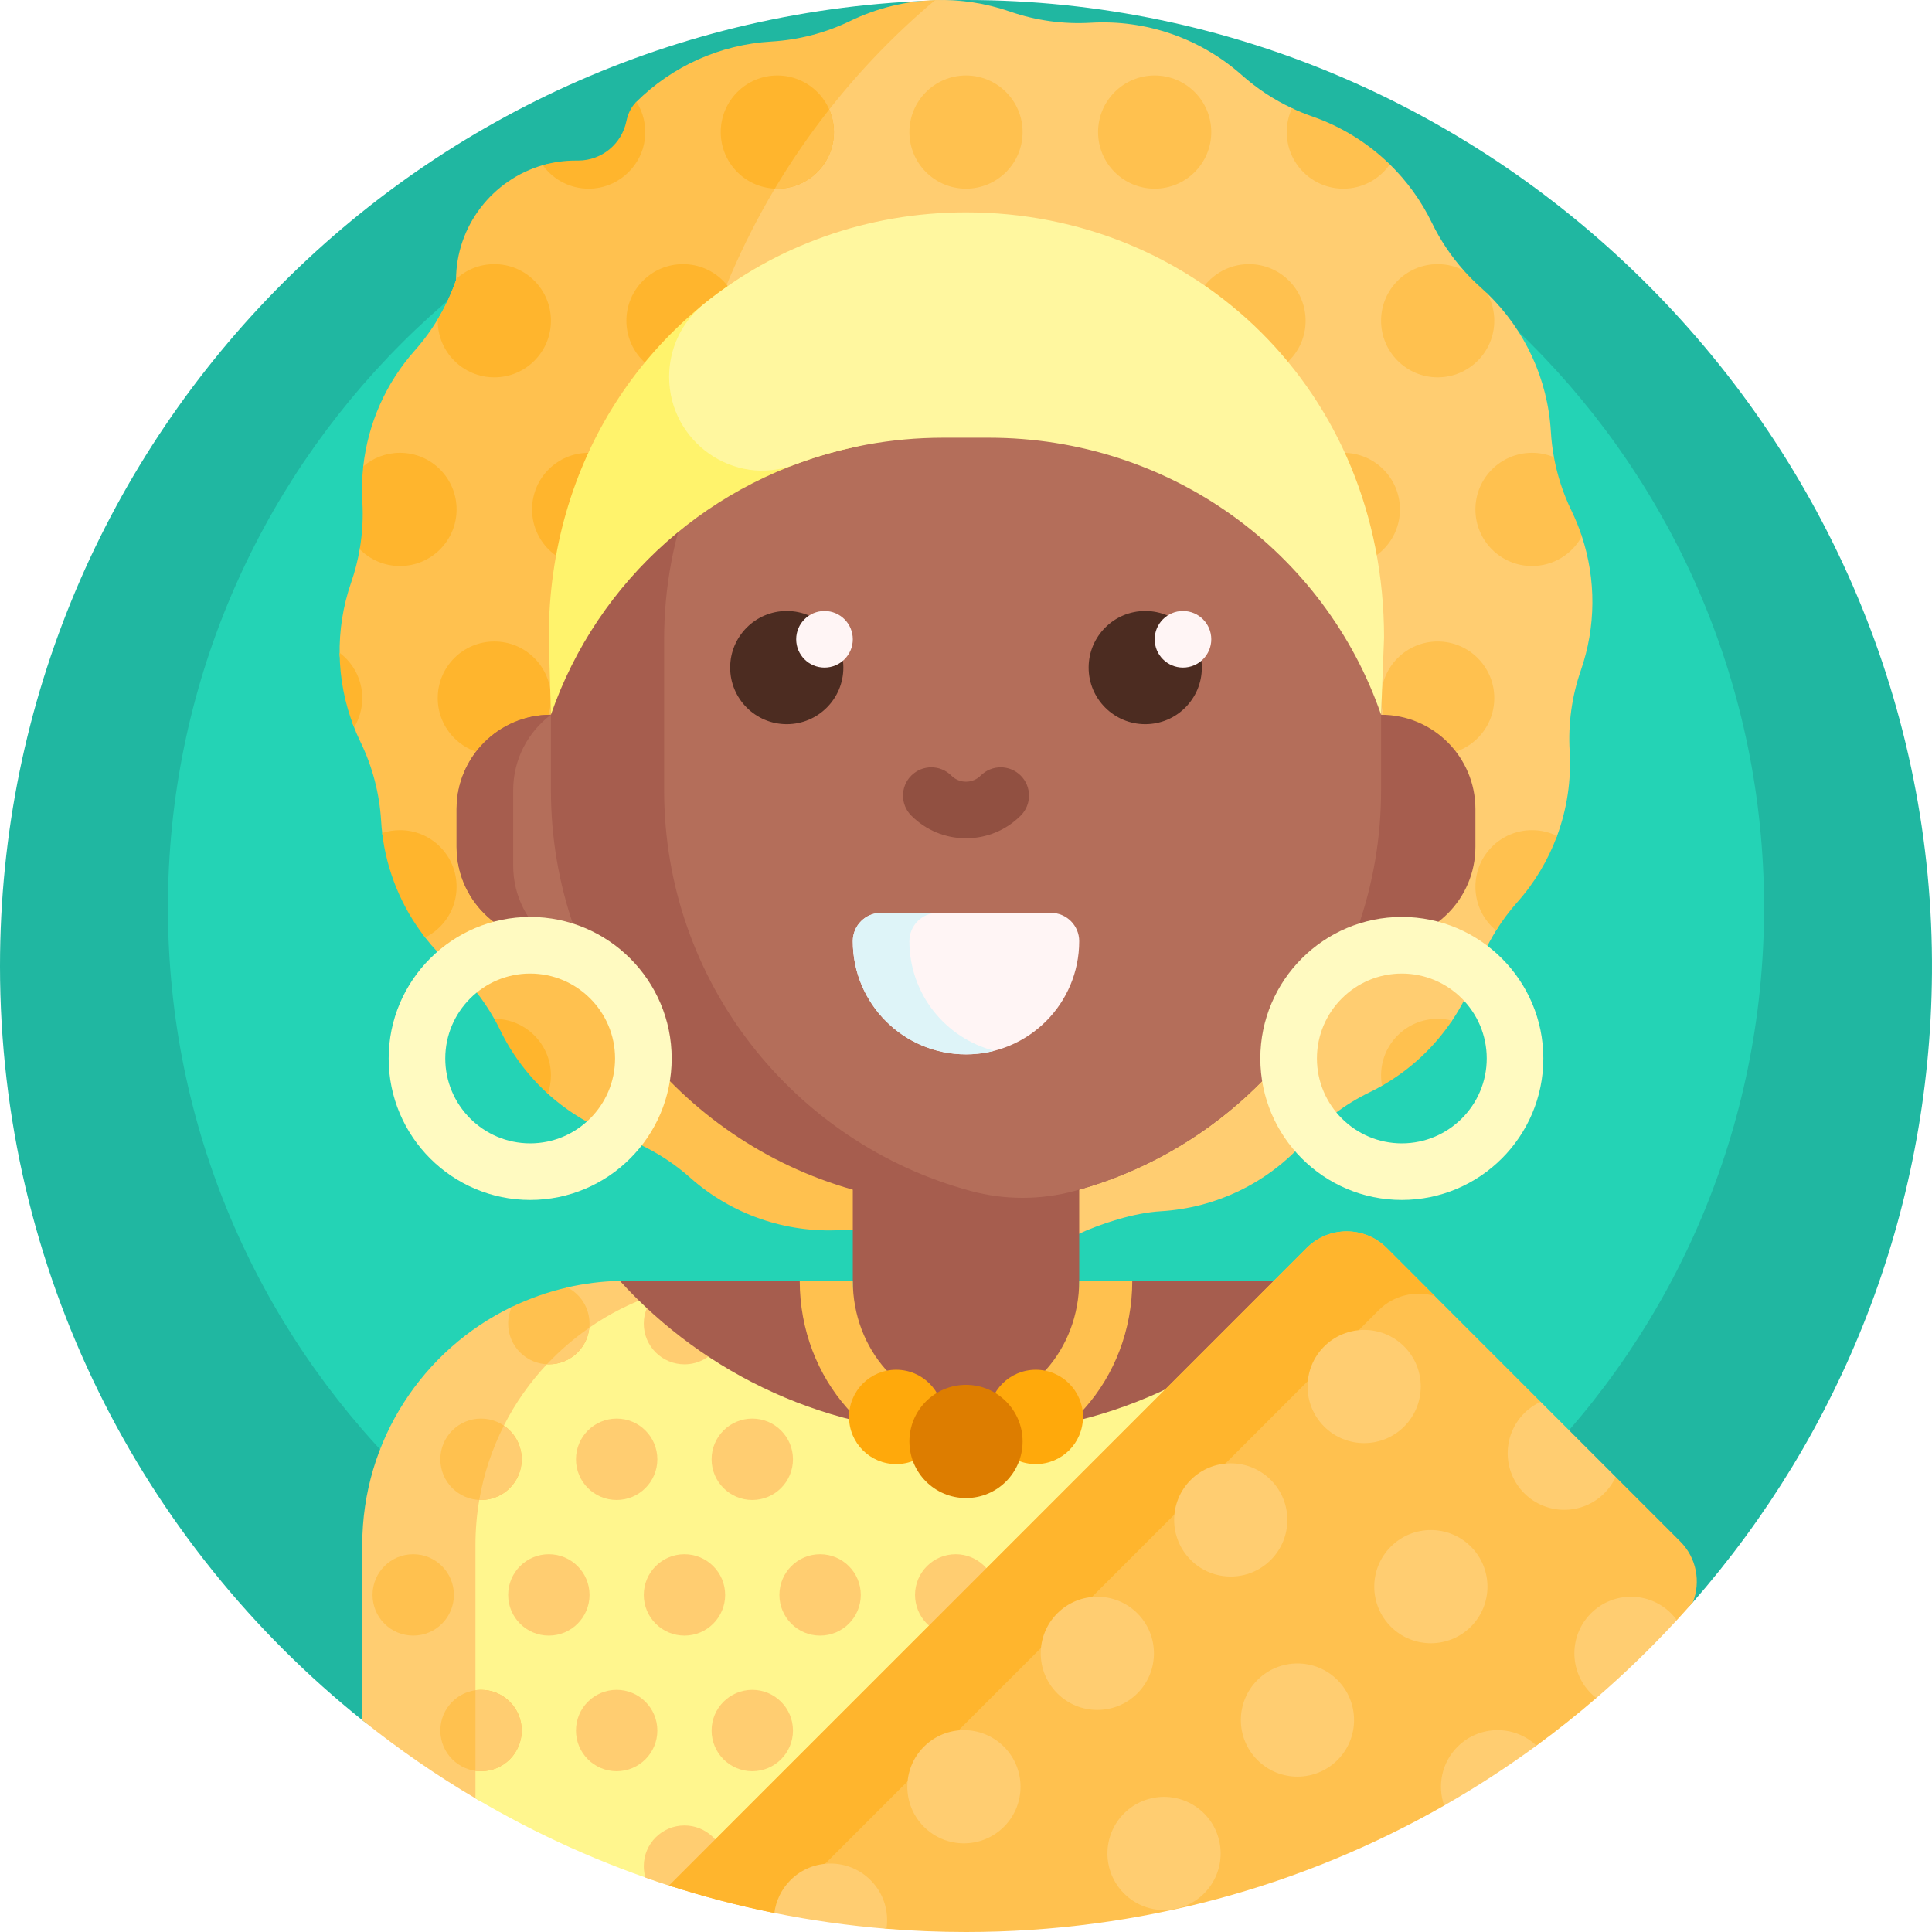 <svg id="Capa_1" enable-background="new 0 0 512 512" height="512" viewBox="0 0 512 512" width="512" xmlns="http://www.w3.org/2000/svg"><g><path d="m0 256c0-141.385 114.615-256 255.999-256 141.011 0 257.02 116.894 255.994 257.902-.465 63.858-24.31 122.155-63.4 166.756-5.14 5.865-13.85 7.012-20.351 2.704-40.483-26.83-89.038-42.457-141.243-42.457-68.392 0-130.52 26.819-176.44 70.514-3.963 3.771-10.108 3.994-14.379.577-58.628-46.912-96.18-119.069-96.18-199.996z" fill="#20b7a1"/><path d="m467.496 240.504c0 116.806-94.69 211.496-211.496 211.496s-211.496-94.69-211.496-211.496 94.69-211.497 211.496-211.497 211.496 94.691 211.496 211.497z" fill="#24d3b5"/><path d="m177.758 346.926c-22.797 11.542-38.424 35.191-38.424 62.49v59.898c0 6.686-7.271 10.839-13.032 7.446-10.615-6.25-20.739-13.243-30.301-20.908v-46.436c0-27.769 16.169-51.761 39.607-63.075.743-.359 1.896.757 2.653.424 3.079-1.354 6.274-2.492 9.567-3.396.972-.267 1.55-1.975 2.538-2.2 4.486-1.023 9.136-1.616 13.905-1.732h.018c3.137-.066 6.168 1.108 8.493 3.215 1.62 1.467 3.279 2.892 4.976 4.274z" fill="#ffcd71"/><path d="m177.816 499.841c-18.249-5.846-35.606-13.684-51.816-23.258v-7.292c1.587-1.46 2.489-3.518 2.489-5.674v-9.885c0-1.767-.607-3.481-1.72-4.855l-.769-.949v-38.512c0-4.063.346-8.046 1.011-11.92.034-.197.178-.398.385-.591 2.067-1.934 3.412-4.517 4.308-7.202l1.127-3.375c.874-2.617.893-5.383.646-8.131-.014-.157 0-.292.053-.396 3.022-5.96 6.872-11.43 11.399-16.257.442-.472 1.622-.49 2.077-.949 2.559-2.582 5.317-4.966 8.25-7.127.542-.399.36-1.238.914-1.622 5.25-3.639 11.022-6.579 17.18-8.683 21.936 19.627 50.9 31.561 82.651 31.561 33.724 0 64.303-13.463 86.657-35.307h3.342c.038.091.04.098.078.189l-157.649 157.648c-2.776 2.776-6.874 3.784-10.613 2.587z" fill="#fff68e"/><path d="m138.26 458.609c0 5.955-4.828 10.783-10.783 10.783s-10.783-4.828-10.783-10.783 4.828-10.783 10.783-10.783c5.955.001 10.783 4.828 10.783 10.783zm-10.783-82.667c-5.955 0-10.783 4.828-10.783 10.783s4.828 10.783 10.783 10.783 10.783-4.828 10.783-10.783-4.828-10.783-10.783-10.783zm-7.188 46.725c0-5.955-4.828-10.783-10.783-10.783s-10.783 4.828-10.783 10.783 4.828 10.783 10.783 10.783 10.783-4.828 10.783-10.783zm30.08-81.481c-5.159 1.177-10.1 2.923-14.755 5.17-.609 1.351-.948 2.849-.948 4.427 0 5.955 4.828 10.783 10.783 10.783s10.783-4.828 10.783-10.783c-.001-4.183-2.382-7.809-5.863-9.597z" fill="#ffc14f"/><path d="m170.608 350.783c0-2.872 1.123-5.481 2.953-7.414 5.328 4.746 11.069 9.039 17.161 12.818-1.866 3.216-5.346 5.378-9.332 5.378-5.954 0-10.782-4.827-10.782-10.782zm-32.348 35.942c0-3.708-1.872-6.979-4.723-8.92-3.097 6.103-5.326 12.721-6.523 19.692.154.007.308.011.463.011 5.955 0 10.783-4.828 10.783-10.783zm17.918-34.867c-4.083 2.83-7.851 6.082-11.24 9.695.169.008.339.012.511.012 5.591 0 10.189-4.257 10.729-9.707zm-3.541 34.867c0 5.955 4.828 10.783 10.783 10.783s10.783-4.828 10.783-10.783-4.828-10.783-10.783-10.783c-5.956 0-10.783 4.828-10.783 10.783zm28.754 25.159c-5.955 0-10.783 4.828-10.783 10.783s4.828 10.783 10.783 10.783 10.783-4.828 10.783-10.783c-.001-5.955-4.828-10.783-10.783-10.783zm17.971-14.376c5.955 0 10.783-4.828 10.783-10.783s-4.828-10.783-10.783-10.783-10.783 4.828-10.783 10.783 4.828 10.783 10.783 10.783zm17.971 14.376c-5.955 0-10.783 4.828-10.783 10.783s4.828 10.783 10.783 10.783 10.783-4.828 10.783-10.783-4.828-10.783-10.783-10.783zm-89.856 35.943c-.501 0-.994.035-1.477.101v21.363c.483.066.976.101 1.477.101 5.955 0 10.783-4.828 10.783-10.783s-4.828-10.782-10.783-10.782zm125.798-35.943c-5.955 0-10.783 4.828-10.783 10.783 0 5.625 4.307 10.243 9.803 10.738l11.717-11.717c-.494-5.496-5.112-9.804-10.737-9.804zm-71.884 71.885c-5.955 0-10.783 4.828-10.783 10.783 0 1.052.151 2.069.432 3.03 2.245.789 4.503 1.548 6.776 2.276 3.739 1.198 7.837.189 10.613-2.587l3.699-3.699c-.494-5.496-5.112-9.803-10.737-9.803zm17.971-35.942c-5.955 0-10.783 4.828-10.783 10.783s4.828 10.783 10.783 10.783 10.783-4.828 10.783-10.783c-.001-5.956-4.828-10.783-10.783-10.783zm-25.16 10.782c0-5.955-4.828-10.783-10.783-10.783s-10.783 4.828-10.783 10.783 4.828 10.783 10.783 10.783c5.956 0 10.783-4.827 10.783-10.783zm-17.971-35.942c0-5.955-4.828-10.783-10.783-10.783s-10.783 4.828-10.783 10.783 4.828 10.783 10.783 10.783 10.783-4.828 10.783-10.783z" fill="#ffcd71"/><path d="m347.73 339.437c-22.681 24.921-55.379 40.563-91.73 40.563s-69.049-15.642-91.73-40.563c.192-.005 20.596-.009 47.666-.012.381 0 .79.115 1.209.311 6.164 2.881 12.727 4.813 19.53 4.812l47.473-.004c6.707-.001 13.189-1.911 19.189-4.907.281-.14.528-.22.726-.22 26.331-.002 45.936-.002 45.936-.002.579.001 1.156.008 1.731.022z" fill="#a65d4e"/><path d="m295.238 323.143c-2.934.861-5.799 1.966-8.564 3.307-13.22 6.41-28.444 7.305-42.324 2.49-6.879-2.386-14.146-3.393-21.414-2.965-14.666.862-29.075-4.137-40.055-13.897-5.437-4.833-11.773-8.548-18.646-10.932-7.11-2.467-13.569-6.329-19.04-11.286-1.261-1.142.113-2.958-1.039-4.214-3.607-3.931-6.148-7.205-8.518-12.093l-.511-1.191c-.488-1.007-3.589-1.383-4.136-2.357-3.008-5.352-6.889-10.174-11.489-14.264-2.51-2.231-4.797-4.677-6.841-7.298-1.463-1.876-.313-3.763-1.52-5.803-3.078-5.203-5.302-10.895-6.556-16.837-.32-1.515-3.065-3.124-3.257-4.668-.146-1.175-.254-2.358-.324-3.546-.427-7.262-2.281-14.369-5.454-20.915-.756-1.56-1.436-3.148-2.038-4.758-.623-1.666-.053-3.736-.511-5.443-.841-3.138-1.403-6.336-1.682-9.557-.106-1.217-1.282-2.057-1.307-3.278-.133-6.498.877-13.03 3.048-19.288.999-2.878 1.755-5.825 2.267-8.811.323-1.886 3.906-2.83 4.032-4.741.151-2.293.16-4.599.024-6.904-.185-3.139-3.459-7.223-3.117-10.306 1.254-11.327 5.985-22.075 13.656-30.706 4.833-5.437 8.548-11.773 10.932-18.646 0-14.41 9.748-26.655 22.976-30.464 2.771-.798 5.31.271 8.329.271l1.691-.096c7.204 0 15.032-4.956 15.032-12.16 0 0-1.096-3.952-.298-4.747 9.556-9.511 22.289-15.24 35.825-16.036 7.262-.427 14.369-2.281 20.915-5.454 7.165-3.474 14.92-5.328 22.73-5.531 4.628-.12 7.035 5.461 3.694 8.666-37.179 35.671-60.324 85.857-60.324 141.449.002 74.922 42.039 140.024 103.814 173.009z" fill="#ffc14f"/><path d="m412.107 137.809c1.073 2.214 6.336 2.001 7.099 4.312 3.794 11.487 3.743 23.975-.266 35.531-2.385 6.873-3.392 14.148-2.965 21.411.454 7.718-.715 15.365-3.347 22.478-1 2.703-5.332 4.371-6.745 6.895-1.936 3.456-2.848 4.409-5.521 7.416l-1.404 2.311c-2.076 2.336-.826 5.795-2.473 8.434-2.186 3.504-3.979 7.249-5.339 11.169-1.573 4.534-3.714 8.804-6.344 12.721-.678 1.01-3.06 1.384-3.802 2.346-3.599 4.665-7.933 8.744-12.849 12.066-1.159.783-.68 2.136-1.902 2.833-1.068.609-2.159 1.184-3.272 1.723-6.546 3.174-12.403 7.606-17.236 13.043-9.761 10.981-23.484 17.635-38.151 18.498-6.987.411-15.784 3.218-22.122 6.175-64.904-31.942-107.612-99.811-107.612-177.036 0-36.591 10.027-70.84 27.483-100.149.588-.988 2.63-1.668 3.235-2.644 3.35-5.406 6.955-10.636 10.799-15.675.603-.791-.233-1.878.382-2.659 8.34-10.596 17.75-20.311 28.066-28.982 6.677-.202 13.398.803 19.83 3.035 6.873 2.385 14.148 3.392 21.411 2.965 14.667-.863 29.076 4.136 40.057 13.897 3.99 3.546 8.463 6.491 13.278 8.749 1.747.819 3.079 4.332 4.909 4.967 5.313 1.843 10.262 4.465 14.706 7.741 2.062 1.519 4.475.396 6.305 2.184 4.535 4.43 8.319 9.646 11.137 15.46 2.232 4.603 5.086 8.866 8.474 12.671.413.463-.665 2.469-.236 2.919 1.056 1.109 1.223 1.494 2.371 2.514l.937.681c.567.504 2.62-.532 3.163-.007 9.987 9.637 16.014 22.699 16.833 36.609.134 2.272.407 4.528.816 6.757.294 1.602-3.684 5.673-3.25 7.242.892 3.226.428 3.889 1.895 6.916z" fill="#ffcd71"/><path d="m95.327 145.539c.711-4.149.947-8.375.698-12.602-.185-3.139-.1-6.266.241-9.35 2.62-2.237 6.019-3.587 9.734-3.587 8.284 0 15 6.716 15 15s-6.716 15-15 15c-4.176 0-7.954-1.707-10.673-4.461zm-5.325 27.462c.06 6.726 1.345 13.427 3.835 19.763 1.373-2.265 2.163-4.922 2.163-7.764 0-4.906-2.356-9.262-5.998-11.999zm65.998-53.001c-8.284 0-15 6.716-15 15s6.716 15 15 15 15-6.716 15-15-6.716-15-15-15zm-40 65c0 8.284 6.716 15 15 15s15-6.716 15-15-6.716-15-15-15-15 6.716-15 15zm90-165c-8.284 0-15 6.716-15 15s6.716 15 15 15 15-6.716 15-15-6.716-15-15-15zm-48.582 29.935c6.948-.638 12.654-6.177 13.474-13.106.431-3.646-.447-7.072-2.226-9.868-.027.027-.054.053-.08.08-1.381 1.374-2.201 3.182-2.591 5.09-1.216 5.944-6.475 10.415-12.778 10.415h-.672c-3.019 0-5.942.428-8.713 1.226 2.978 4.125 8.002 6.675 13.586 6.163zm-26.418 220.065c-.004 0-.008 0-.011 0 .548.975 1.068 1.968 1.557 2.977 3.126 6.448 7.44 12.161 12.65 16.882.521-1.524.805-3.158.805-4.859-.001-8.284-6.717-15-15.001-15zm-25-50c-1.648 0-3.233.266-4.717.757 1.185 10.111 5.158 19.709 11.378 27.686 4.943-2.453 8.339-7.552 8.339-13.443 0-8.284-6.716-15-15-15zm25-120c8.284 0 15-6.716 15-15s-6.716-15-15-15c-3.912 0-7.473 1.497-10.144 3.95-.001.095-.002.19-.002.285-1.257 3.623-2.884 7.097-4.849 10.369-.003.131-.005.263-.005.396 0 8.284 6.716 15 15 15zm50-30c-8.284 0-15 6.716-15 15s6.716 15 15 15 15-6.716 15-15-6.716-15-15-15z" fill="#ffb52d"/><path d="m219.755 29.007c.801 1.836 1.245 3.863 1.245 5.993 0 8.284-6.716 15-15 15-.221 0-.441-.005-.66-.015 4.356-7.313 9.174-14.319 14.415-20.978zm36.245-9.007c-8.284 0-15 6.716-15 15s6.716 15 15 15 15-6.716 15-15-6.716-15-15-15zm110 165c0 8.284 6.716 15 15 15s15-6.716 15-15-6.716-15-15-15-15 6.716-15 15zm-45-150c0-8.284-6.716-15-15-15s-15 6.716-15 15 6.716 15 15 15 15-6.716 15-15zm60 65c8.284 0 15-6.716 15-15 0-2.609-.666-5.062-1.837-7.198-.543-.524-1.098-1.039-1.665-1.542-1.614-1.434-3.138-2.96-4.568-4.565-2.073-1.083-4.43-1.695-6.93-1.695-8.284 0-15 6.716-15 15s6.716 15 15 15zm-25-50c5.101 0 9.607-2.546 12.317-6.437-5.778-5.644-12.775-10.011-20.552-12.709-1.83-.635-3.621-1.365-5.368-2.184-.896 1.923-1.397 4.068-1.397 6.33 0 8.284 6.716 15 15 15zm60.45 85.326c-2.181-4.498-3.739-9.262-4.638-14.158-1.787-.752-3.751-1.168-5.812-1.168-8.284 0-15 6.716-15 15s6.716 15 15 15c5.707 0 10.67-3.188 13.205-7.879-.763-2.311-1.681-4.581-2.755-6.795zm-25.45 99.674c0 4.672 2.136 8.845 5.485 11.596 1.647-2.639 3.516-5.141 5.593-7.477 4.624-5.203 8.18-11.175 10.55-17.579-1.999-.986-4.248-1.54-6.627-1.54-8.285 0-15.001 6.716-15.001 15zm-25 50c0 .932.085 1.845.248 2.73 7.473-4.261 13.81-10.179 18.553-17.244-1.214-.317-2.488-.486-3.801-.486-8.284 0-15 6.716-15 15zm-20-200c0-8.284-6.716-15-15-15s-15 6.716-15 15 6.716 15 15 15 15-6.716 15-15zm25 50c0-8.284-6.716-15-15-15s-15 6.716-15 15 6.716 15 15 15 15-6.716 15-15z" fill="#ffc14f"/><path d="m146 249.416c-13.807 0-25-11.193-25-25v-10c0-13.807 11.193-25 25-25 13.807 0 25 11.193 25 25v10c0 13.807-11.193 25-25 25z" fill="#b46e5a"/><path d="m136 209.416v20c0 8.178 3.927 15.439 9.998 20-13.806-.001-24.998-11.194-24.998-25v-10c0-13.806 11.192-24.999 24.998-25-6.071 4.561-9.998 11.822-9.998 20zm230-20v-20c0-60.751-49.249-110-110-110-60.751 0-110 49.249-110 110v40c0 50.351 33.83 92.8 80 105.859v54.141h60v-54.141c33.586-9.499 60.641-34.551 72.895-66.883 2.252.666 4.637 1.024 7.105 1.024 13.807 0 25-11.193 25-25v-10c0-13.807-11.193-25-25-25z" fill="#a65d4e"/><path d="m366 169.416v40c0 50.792-34.425 93.543-81.216 106.195-9.023 2.44-18.545 2.44-27.568 0-46.791-12.652-81.216-55.403-81.216-106.195v-40c0-55.663 41.345-101.669 95-108.985 53.655 7.316 95 53.322 95 108.985z" fill="#b46e5a"/><path d="m241.501 216.148c-2.929-2.93-2.929-7.678 0-10.607 2.929-2.928 7.678-2.928 10.606 0 1.042 1.042 2.424 1.616 3.893 1.616s2.851-.574 3.893-1.616c2.929-2.928 7.678-2.928 10.606 0 2.929 2.93 2.929 7.678 0 10.607-3.875 3.875-9.024 6.009-14.5 6.009-5.474-.001-10.623-2.134-14.498-6.009z" fill="#915041"/><path d="m223.5 176.916c0 8.284-6.716 15-15 15s-15-6.716-15-15 6.716-15 15-15 15 6.716 15 15zm80-15c-8.284 0-15 6.716-15 15s6.716 15 15 15 15-6.716 15-15-6.716-15-15-15z" fill="#4c2c21"/><path d="m226 169.416c0 4.142-3.358 7.5-7.5 7.5s-7.5-3.358-7.5-7.5 3.358-7.5 7.5-7.5 7.5 3.358 7.5 7.5zm87.5-7.5c-4.142 0-7.5 3.358-7.5 7.5s3.358 7.5 7.5 7.5 7.5-3.358 7.5-7.5-3.358-7.5-7.5-7.5z" fill="#fff5f5"/><path d="m256 279.416c-16.569 0-30-13.431-30-30 0-4.142 3.358-7.5 7.5-7.5h45c4.142 0 7.5 3.358 7.5 7.5 0 16.569-13.431 30-30 30z" fill="#fff5f5"/><path d="m263.5 278.471c-2.397.617-4.91.945-7.5.945-16.568 0-30-13.431-30-30 0-4.142 3.358-7.5 7.5-7.5h15c-4.142 0-7.5 3.358-7.5 7.5 0 13.979 9.561 25.725 22.5 29.055z" fill="#def4f8"/><path d="m448.628 424.618c-1.398 1.596-2.815 3.174-4.252 4.734-.067.073-.234.104-.46.106-2.254.022-4.436.783-6.056 2.35l-11.971 11.578c-1.774 1.716-2.282 4.129-2.812 6.54-.007.034-.022.061-.045.08-5.112 4.405-10.399 8.611-15.851 12.607-.782.573-2.414-.093-3.203.472-6.328 4.529-12.871 8.776-19.61 12.725-.829.486-.815 2.202-1.65 2.678-37.362 21.326-80.617 33.512-126.718 33.512-7.097 0-14.127-.289-21.078-.855-1.574-.128-2.824-2.599-4.39-2.756-6.77-.677-13.463-1.618-20.067-2.813-1.633-.295-3.582 1.722-5.204 1.396-9.514-1.913-18.837-4.354-27.938-7.29l168.962-168.962c5.858-5.858 15.355-5.858 21.213 0l40.773 40.773c-.372 3.046.678 6.093 2.848 8.263l8.57 8.57c1.671 1.671 3.881 2.695 6.237 2.888l2.251.185 17.103 17.103c4.356 4.357 5.472 10.727 3.348 16.116z" fill="#ffc14f"/><path d="m380.239 343.462c-5.105-1.515-10.858-.258-14.888 3.773l-159.582 159.583c-.133.133-.324.19-.508.153-9.514-1.913-18.838-4.353-27.938-7.289l168.962-168.962c5.858-5.858 15.355-5.858 21.213 0z" fill="#ffb52d"/><path d="m140.5 243c-20.678 0-37.5 16.822-37.5 37.5s16.822 37.5 37.5 37.5 37.5-16.822 37.5-37.5-16.822-37.5-37.5-37.5zm0 60c-12.407 0-22.5-10.094-22.5-22.5s10.093-22.5 22.5-22.5 22.5 10.094 22.5 22.5-10.093 22.5-22.5 22.5zm231-60c-20.678 0-37.5 16.822-37.5 37.5s16.822 37.5 37.5 37.5 37.5-16.822 37.5-37.5-16.822-37.5-37.5-37.5zm0 60c-12.407 0-22.5-10.094-22.5-22.5s10.093-22.5 22.5-22.5 22.5 10.094 22.5 22.5-10.093 22.5-22.5 22.5z" fill="#fffac1"/><path d="m257.066 388.166s-.711.05-1.066.041c-.354.009-1.066-.041-1.066-.041-23.899-1.207-42.998-22.611-42.998-48.75h14.064c0 18.254 13.255 33.175 30 33.785 16.745-.61 30-15.531 30-33.785h14.064c0 26.139-19.099 47.543-42.998 48.75z" fill="#ffc14f"/><path d="m250 375.5c0 6.904-5.596 12.5-12.5 12.5s-12.5-5.596-12.5-12.5 5.596-12.5 12.5-12.5 12.5 5.596 12.5 12.5zm24.5-12.5c-6.904 0-12.5 5.596-12.5 12.5s5.596 12.5 12.5 12.5 12.5-5.596 12.5-12.5-5.596-12.5-12.5-12.5z" fill="#ffa90b"/><path d="m271 382c0 8.284-6.716 15-15 15s-15-6.716-15-15 6.716-15 15-15 15 6.716 15 15z" fill="#dd7d00"/><path d="m247.809 91.667c0 12.96-9.052 24.133-21.716 26.887-37.463 8.148-67.741 35.098-80.092 70.862l-.575-20.416c0-46.84 25.958-84.79 63.246-102.28 18.217-8.545 39.137 4.825 39.137 24.947z" fill="#fff36c"/><path d="m366.787 169-.787 20.416c-14.889-43.111-55.828-73.416-104-73.416h-12c-13.89 0-27.18 2.52-39.416 7.14-16.094 6.076-33.261-6.083-33.261-23.286 0-7.46 3.343-14.543 9.143-19.235 19.038-15.399 43.264-24.342 69.534-24.342 60.751 0 110.787 47.149 110.787 112.723z" fill="#fff79f"/><path d="m301.413 448.76c-5.858 5.858-15.355 5.858-21.213 0s-5.858-15.355 0-21.213 15.355-5.858 21.213 0c5.857 5.858 5.857 15.355 0 21.213zm88.388-38.891c-5.858-5.858-15.355-5.858-21.213 0s-5.858 15.355 0 21.213 15.355 5.858 21.213 0 5.858-15.355 0-21.213zm-91.924 70.711c-5.858 5.858-5.858 15.355 0 21.213s15.355 5.858 21.213 0 5.858-15.355 0-21.213-15.355-5.858-21.213 0zm74.246-123.744c-5.858-5.858-15.355-5.858-21.213 0s-5.858 15.355 0 21.213 15.355 5.858 21.213 0 5.858-15.355 0-21.213zm14.142 106.066c-4.215 4.215-5.397 10.314-3.547 15.585 8.469-4.834 16.635-10.137 24.462-15.875-5.876-5.566-15.155-5.47-20.915.29zm-49.497-70.711c-5.858-5.858-15.355-5.858-21.213 0s-5.858 15.355 0 21.213 15.355 5.858 21.213 0c5.858-5.857 5.858-15.355 0-21.213zm-127.279 106.066c-2.444 2.444-3.868 5.522-4.273 8.705 9.714 1.955 19.627 3.36 29.706 4.182.697-4.558-.709-9.376-4.22-12.886-5.858-5.858-15.355-5.858-21.213-.001zm123.743-53.033c-5.858 5.858-5.858 15.355 0 21.213s15.355 5.858 21.213 0 5.858-15.355 0-21.213c-5.857-5.857-15.355-5.857-21.213 0zm109.602-17.677c-5.858-5.858-15.355-5.858-21.213 0s-5.858 15.355 0 21.213c.45.45.922.865 1.411 1.246 7.507-6.469 14.634-13.366 21.344-20.654-.459-.632-.973-1.236-1.542-1.805zm-14.658-36.148-19.906-19.906c-1.567.722-3.036 1.729-4.328 3.02-5.858 5.858-5.858 15.355 0 21.213s15.355 5.858 21.213 0c1.293-1.291 2.299-2.759 3.021-4.327zm-183.332 71.503c-5.858 5.858-5.858 15.355 0 21.213s15.355 5.858 21.213 0 5.858-15.355 0-21.213-15.355-5.858-21.213 0z" fill="#ffcd71"/></g></svg>